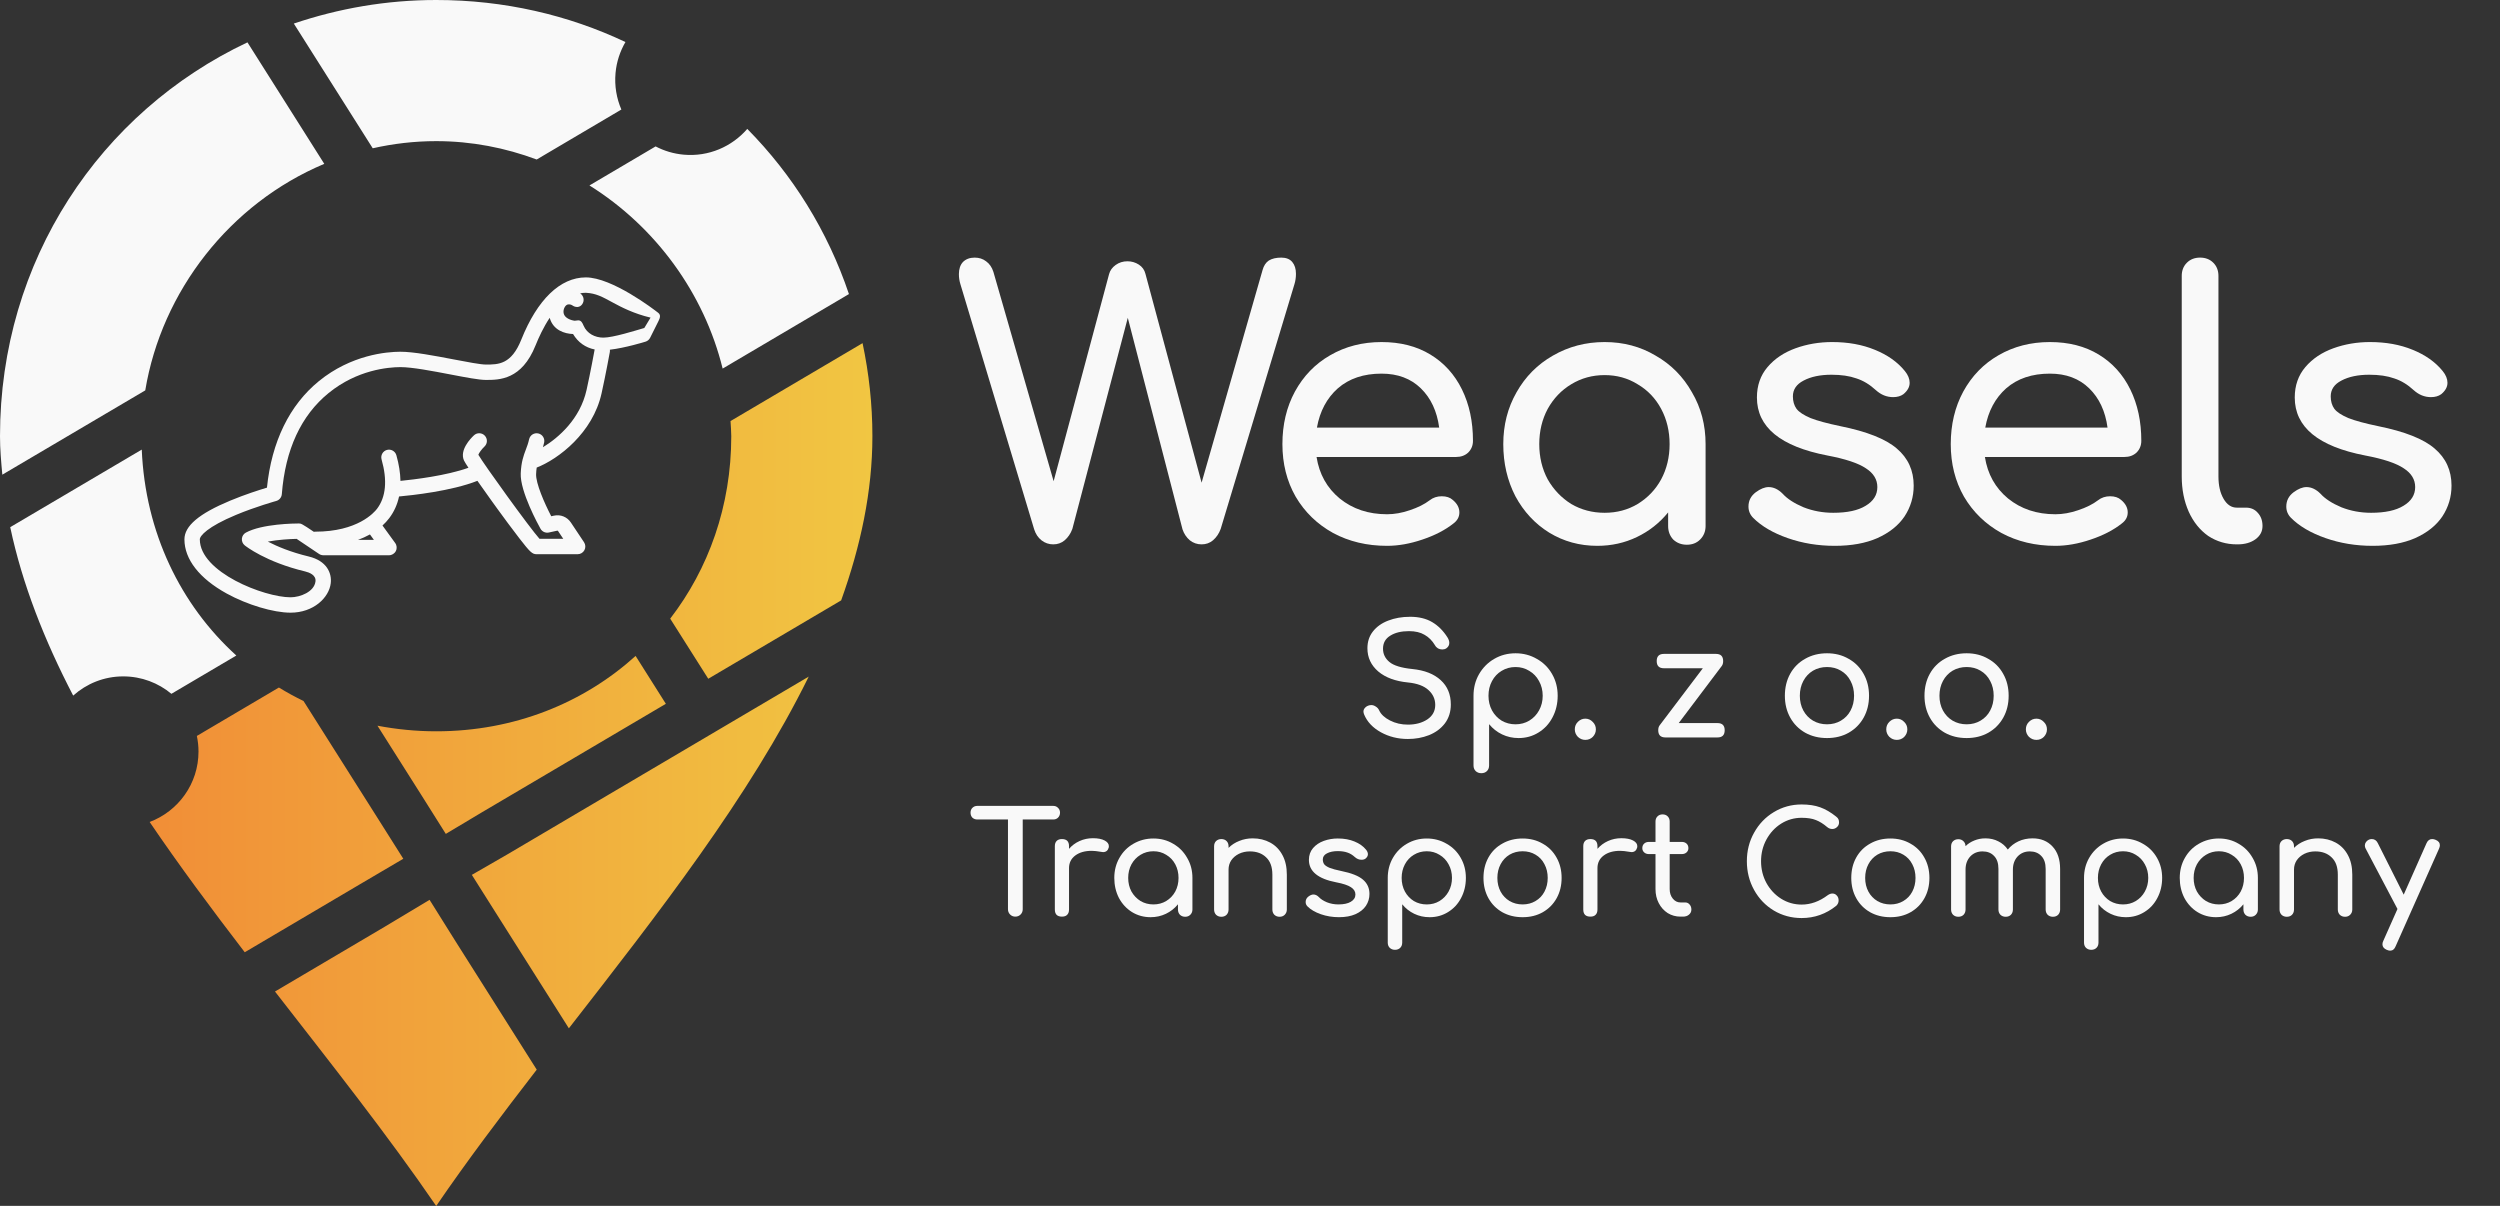 <?xml version="1.0" encoding="UTF-8" standalone="no"?>
<!-- Created with Inkscape (http://www.inkscape.org/) -->

<svg
   xmlns:osb="http://www.openswatchbook.org/uri/2009/osb"
   xmlns:dc="http://purl.org/dc/elements/1.1/"
   xmlns:cc="http://creativecommons.org/ns#"
   xmlns:rdf="http://www.w3.org/1999/02/22-rdf-syntax-ns#"
   xmlns:svg="http://www.w3.org/2000/svg"
   xmlns="http://www.w3.org/2000/svg"
   xmlns:xlink="http://www.w3.org/1999/xlink"
   xmlns:sodipodi="http://sodipodi.sourceforge.net/DTD/sodipodi-0.dtd"
   xmlns:inkscape="http://www.inkscape.org/namespaces/inkscape"
   width="1319.121"
   height="636.284"
   id="svg3137"
   version="1.1"
   inkscape:version="0.92.3 (2405546, 2018-03-11)"
   sodipodi:docname="logo-2.svg">
  <rect width="100%" height="100%" fill="#333333" stroke="none"/>
  <defs
     id="defs3139">
    <linearGradient
       id="linearGradient2627"
       osb:paint="solid">
      <stop
         style="stop-color:#3a3a3a;stop-opacity:1;"
         offset="0"
         id="stop2625" />
    </linearGradient>
    <pattern
       inkscape:stockid="Wavy white"
       id="Wavywhite"
       height="5.181"
       width="30.066"
       patternUnits="userSpaceOnUse"
       inkscape:collect="always">
      <path
         id="path2527"
         d="M 7.597,0.061 C 5.079,-0.187 2.656,0.302 -0.01,1.788 L -0.01,3.061 C 2.773,1.431 5.173,1.052 7.472,1.280 C 9.770,1.508 11.969,2.361 14.253,3.218 C 18.820,4.931 23.804,6.676 30.066,3.061 L 30.062,1.788 C 23.622,5.497 19.246,3.770 14.691,2.061 C 12.413,1.207 10.115,0.311 7.597,0.061 z "
         style="fill:white;stroke:none;" />
    </pattern>
    <linearGradient
       inkscape:collect="always"
       xlink:href="#linearGradient3025-9"
       id="linearGradient4248"
       x1="24.014"
       y1="124.299"
       x2="140"
       y2="124.299"
       gradientUnits="userSpaceOnUse" />
    <linearGradient
       id="linearGradient3025-9">
      <stop
         style="stop-color:#f18e37;stop-opacity:1;"
         offset="0"
         id="stop3027-6" />
      <stop
         style="stop-color:#f1c642;stop-opacity:1;"
         offset="1"
         id="stop3029-7" />
    </linearGradient>
    <linearGradient
       gradientTransform="rotate(-112,1257,637)"
       y2="100%"
       y1="0"
       x2="0"
       x1="0"
       gradientUnits="userSpaceOnUse"
       id="a">
      <stop
         id="stop920"
         stop-color="#ffffff"
         offset="0" />
      <stop
         id="stop922"
         stop-color="#ffdbd6"
         offset="1" />
    </linearGradient>
    <pattern
       viewBox="0 0 1080 900"
       y="0"
       x="0"
       height="450"
       width="540"
       id="b"
       patternUnits="userSpaceOnUse">
      <g
         id="g1063"
         fill-opacity="0.05">
        <polygon
           id="polygon925"
           points="90 150 0 300 180 300"
           fill="#444" />
        <polygon
           id="polygon927"
           points="90 150 180 0 0 0" />
        <polygon
           id="polygon929"
           points="270 150 360 0 180 0"
           fill="#AAA" />
        <polygon
           id="polygon931"
           points="450 150 360 300 540 300"
           fill="#DDD" />
        <polygon
           id="polygon933"
           points="450 150 540 0 360 0"
           fill="#999" />
        <polygon
           id="polygon935"
           points="630 150 540 300 720 300" />
        <polygon
           id="polygon937"
           points="630 150 720 0 540 0"
           fill="#DDD" />
        <polygon
           id="polygon939"
           points="810 150 720 300 900 300"
           fill="#444" />
        <polygon
           id="polygon941"
           points="810 150 900 0 720 0"
           fill="#FFF" />
        <polygon
           id="polygon943"
           points="990 150 900 300 1080 300"
           fill="#DDD" />
        <polygon
           id="polygon945"
           points="990 150 1080 0 900 0"
           fill="#444" />
        <polygon
           id="polygon947"
           points="90 450 0 600 180 600"
           fill="#DDD" />
        <polygon
           id="polygon949"
           points="90 450 180 300 0 300" />
        <polygon
           id="polygon951"
           points="270 450 180 600 360 600"
           fill="#666" />
        <polygon
           id="polygon953"
           points="270 450 360 300 180 300"
           fill="#AAA" />
        <polygon
           id="polygon955"
           points="450 450 360 600 540 600"
           fill="#DDD" />
        <polygon
           id="polygon957"
           points="450 450 540 300 360 300"
           fill="#999" />
        <polygon
           id="polygon959"
           points="630 450 540 600 720 600"
           fill="#999" />
        <polygon
           id="polygon961"
           points="630 450 720 300 540 300"
           fill="#FFF" />
        <polygon
           id="polygon963"
           points="810 450 720 600 900 600" />
        <polygon
           id="polygon965"
           points="810 450 900 300 720 300"
           fill="#DDD" />
        <polygon
           id="polygon967"
           points="990 450 900 600 1080 600"
           fill="#AAA" />
        <polygon
           id="polygon969"
           points="990 450 1080 300 900 300"
           fill="#444" />
        <polygon
           id="polygon971"
           points="90 750 0 900 180 900"
           fill="#222" />
        <polygon
           id="polygon973"
           points="270 750 180 900 360 900" />
        <polygon
           id="polygon975"
           points="270 750 360 600 180 600"
           fill="#DDD" />
        <polygon
           id="polygon977"
           points="450 750 540 600 360 600" />
        <polygon
           id="polygon979"
           points="630 750 540 900 720 900" />
        <polygon
           id="polygon981"
           points="630 750 720 600 540 600"
           fill="#444" />
        <polygon
           id="polygon983"
           points="810 750 720 900 900 900"
           fill="#AAA" />
        <polygon
           id="polygon985"
           points="810 750 900 600 720 600"
           fill="#666" />
        <polygon
           id="polygon987"
           points="990 750 900 900 1080 900"
           fill="#999" />
        <polygon
           id="polygon989"
           points="180 0 90 150 270 150"
           fill="#999" />
        <polygon
           id="polygon991"
           points="360 0 270 150 450 150"
           fill="#444" />
        <polygon
           id="polygon993"
           points="540 0 450 150 630 150"
           fill="#FFF" />
        <polygon
           id="polygon995"
           points="900 0 810 150 990 150" />
        <polygon
           id="polygon997"
           points="0 300 -90 450 90 450"
           fill="#222" />
        <polygon
           id="polygon999"
           points="0 300 90 150 -90 150"
           fill="#FFF" />
        <polygon
           id="polygon1001"
           points="180 300 90 450 270 450"
           fill="#FFF" />
        <polygon
           id="polygon1003"
           points="180 300 270 150 90 150"
           fill="#666" />
        <polygon
           id="polygon1005"
           points="360 300 270 450 450 450"
           fill="#222" />
        <polygon
           id="polygon1007"
           points="360 300 450 150 270 150"
           fill="#FFF" />
        <polygon
           id="polygon1009"
           points="540 300 450 450 630 450"
           fill="#444" />
        <polygon
           id="polygon1011"
           points="540 300 630 150 450 150"
           fill="#222" />
        <polygon
           id="polygon1013"
           points="720 300 630 450 810 450"
           fill="#AAA" />
        <polygon
           id="polygon1015"
           points="720 300 810 150 630 150"
           fill="#666" />
        <polygon
           id="polygon1017"
           points="900 300 810 450 990 450"
           fill="#FFF" />
        <polygon
           id="polygon1019"
           points="900 300 990 150 810 150"
           fill="#999" />
        <polygon
           id="polygon1021"
           points="0 600 -90 750 90 750" />
        <polygon
           id="polygon1023"
           points="0 600 90 450 -90 450"
           fill="#666" />
        <polygon
           id="polygon1025"
           points="180 600 90 750 270 750"
           fill="#AAA" />
        <polygon
           id="polygon1027"
           points="180 600 270 450 90 450"
           fill="#444" />
        <polygon
           id="polygon1029"
           points="360 600 270 750 450 750"
           fill="#444" />
        <polygon
           id="polygon1031"
           points="360 600 450 450 270 450"
           fill="#999" />
        <polygon
           id="polygon1033"
           points="540 600 630 450 450 450"
           fill="#666" />
        <polygon
           id="polygon1035"
           points="720 600 630 750 810 750"
           fill="#222" />
        <polygon
           id="polygon1037"
           points="900 600 810 750 990 750"
           fill="#FFF" />
        <polygon
           id="polygon1039"
           points="900 600 990 450 810 450"
           fill="#222" />
        <polygon
           id="polygon1041"
           points="0 900 90 750 -90 750"
           fill="#DDD" />
        <polygon
           id="polygon1043"
           points="180 900 270 750 90 750"
           fill="#444" />
        <polygon
           id="polygon1045"
           points="360 900 450 750 270 750"
           fill="#FFF" />
        <polygon
           id="polygon1047"
           points="540 900 630 750 450 750"
           fill="#AAA" />
        <polygon
           id="polygon1049"
           points="720 900 810 750 630 750"
           fill="#FFF" />
        <polygon
           id="polygon1051"
           points="900 900 990 750 810 750"
           fill="#222" />
        <polygon
           id="polygon1053"
           points="1080 300 990 450 1170 450"
           fill="#222" />
        <polygon
           id="polygon1055"
           points="1080 300 1170 150 990 150"
           fill="#FFF" />
        <polygon
           id="polygon1057"
           points="1080 600 990 750 1170 750" />
        <polygon
           id="polygon1059"
           points="1080 600 1170 450 990 450"
           fill="#666" />
        <polygon
           id="polygon1061"
           points="1080 900 1170 750 990 750"
           fill="#DDD" />
      </g>
    </pattern>
  </defs>
  <sodipodi:namedview
     id="base"
     pagecolor="#ffffff"
     bordercolor="#666666"
     borderopacity="1.0"
     inkscape:pageopacity="0.0"
     inkscape:pageshadow="2"
     inkscape:zoom="0.7"
     inkscape:cx="659.38855"
     inkscape:cy="269.03276"
     inkscape:document-units="px"
     inkscape:current-layer="g3794"
     showgrid="false"
     fit-margin-top="0"
     fit-margin-left="0"
     fit-margin-right="0"
     fit-margin-bottom="0"
     inkscape:window-width="2515"
     inkscape:window-height="1379"
     inkscape:window-x="1411"
     inkscape:window-y="27"
     inkscape:window-maximized="1" />
  <g
     inkscape:label="Layer 1"
     inkscape:groupmode="layer"
     id="layer1"
     transform="translate(-5.296,-734.22)">
    <g
       transform="translate(-70.654,2578.382)"
       id="g3086">
      <g
         id="g854">
        <g
           id="g918">
          <g
             id="g1154"
             transform="matrix(1.058,0,0,1.058,42.754,-1867.717)">
            <rect
               id="rect1070"
               height="100%"
               width="100%"
               y="0"
               x="0"
               style="fill:url(#Wavywhite);fill-opacity:1;opacity:0" />
          </g>
          <g
             transform="matrix(3.288,0,0,3.288,75.951,-1844.162)"
             id="g3794"
             style="overflow:visible;fill:#333333;fill-opacity:1">
            <path
               sodipodi:nodetypes="scccsccscccsccccccccscccccccccccccccccc"
               style="fill:url(#linearGradient4248);fill-opacity:1"
               inkscape:connector-curvature="0"
               d="m 117.352,70 c 0,11.201 -3.647,21.297 -9.801,29.279 l 6.109,9.646 21.328,-12.578 C 138.107,87.652 140,78.871 140,70 c 0,-5.143 -0.563,-10.127 -1.579,-14.934 l -21.19,12.503 c 0.042,0.812 0.121,1.611 0.121,2.431 z m -40.013,60.355 29.515,-17.41 -4.854,-7.682 c -8.347,7.545 -19.474,12.094 -31.999,12.094 -3.244,0 -6.389,-0.32 -9.427,-0.897 l 7.084,11.192 3.882,6.168 z m -16.668,1.041 -11.962,-18.901 c -1.357,-0.659 -2.682,-1.381 -3.949,-2.163 l -13.169,7.77 c 0.171,0.81 0.265,1.646 0.265,2.506 0,5.177 -3.264,9.582 -7.842,11.3 4.775,7.028 9.96,13.999 15.262,20.907 l 18.436,-10.881 7.009,-4.122 z m 69.112,-22.82 -48.413,28.563 -5.65,3.256 3.777,5.983 11.794,18.642 c 14.309,-18.383 29.027,-37.198 38.492,-56.444 z M 73.121,151.087 68.935,144.403 61.717,148.734 44.129,159.116 c 9.039,11.636 18.14,23.114 25.871,34.415 4.938,-7.223 10.443,-14.514 16.133,-21.875 z"
               class="color c1"
               id="path4276" />
            <path
               style="fill:#f9f9f9;fill-opacity:1"
               inkscape:connector-curvature="0"
               d="m 119.921,20.685 c -2.456,2.835 -6.187,4.499 -10.204,4.136 -1.625,-0.146 -3.144,-0.613 -4.505,-1.325 l -10.618,6.263 c 10.648,6.653 18.404,17.332 21.375,29.389 L 136.235,47.191 C 132.829,37.074 127.207,28.06 119.921,20.685 Z m -92.414,90.657 10.417,-6.146 C 28.963,97.061 23.311,85.45 22.748,72.15 L 1.641,84.598 c 1.924,9.103 5.464,18.114 10.104,27.03 2.134,-1.911 4.943,-3.083 8.032,-3.083 2.942,0 5.635,1.053 7.73,2.797 z M 23.311,62.647 C 25.946,46.748 36.868,32.675 52.038,26.293 L 39.71,6.798 C 16.096,17.947 0,41.798 0,70 c 0,2.066 0.184,4.123 0.373,6.174 z M 98.779,11.72 C 98.941,9.904 99.508,8.224 100.369,6.745 91.217,2.417 80.932,0 70,0 61.965,0 54.299,1.367 47.152,3.781 L 59.814,23.795 C 63.08,23.059 66.482,22.649 70,22.649 c 5.711,0 11.111,1.078 16.126,2.948 L 99.715,17.576 C 98.943,15.79 98.594,13.793 98.779,11.72 Z"
               class="color c2"
               id="path4278" />
          </g>
          <g
             transform="matrix(0.541,0,0,0.541,-562.687,-2355.061)"
             id="g3931-9"
             style="fill:#f9f9f9">
            <path
               sodipodi:nodetypes="ccccccccccccccssccccccccsscccccscscccccscsccccscccsccccscscccccccscscccccsscccscscsccccccccsccccccccccccccccccc"
               style="fill:#f9f9f9;fill-opacity:1;stroke:none"
               d="m 1822.463,1249.471 c 2.78,2.21 1.692,5.13 0.113,8.3 l -8,16 c -0.91,1.83 -2.53,3.2 -4.48,3.81 -0.93,0.29 -19.77,6.12 -34.8,7.86 0.1,0.75 0.09,1.53 -0.05,2.32 -0.04,0.22 -4.07,22.35 -8.06,40.29 -8.55,38.49 -41.92,63.98 -63.25,72.34 -0.28,1.87 -0.48,3.94 -0.58,6.34 -0.37,8.91 8.01,28.18 14.76,41.14 l 2.64,-0.58 c 6.38,-1.4 12.85,1.2 16.48,6.64 l 12.87,19.31 c 1.53,2.3 1.68,5.26 0.37,7.7 -1.3,2.44 -3.84,3.96 -6.61,3.96 h -40 c -4.26,0 -6.32,-1.9 -16.96,-15.65 -7.09,-9.16 -15.53,-20.65 -21.36,-28.68 -0.17,-0.24 -10.45,-14.4 -19.44,-27.25 -25.31,10.02 -64.16,14.16 -76.42,15.27 -1.67,7.82 -4.84,14.87 -9.53,21.08 -2.02,2.66 -4.25,5.06 -6.63,7.24 l 12.41,17.1 c 1.66,2.29 1.89,5.3 0.61,7.82 -1.28,2.51 -3.86,4.09 -6.68,4.09 h -64 c -1.51,0 -2.98,-0.45 -4.22,-1.3 -8.63,-5.87 -18.16,-12.29 -21.84,-14.68 -6.5,0.12 -18.05,0.78 -28.1,2.66 8.85,4.59 22.16,10.27 39.91,14.53 17.6,4.22 22.63,16.23 21.46,26.06 -1.67,14.12 -16.79,28.73 -39.21,28.73 -16.7,0 -42.32,-7.68 -62.3,-18.68 -26.57,-14.619 -41.2,-33.38 -41.2,-52.82 0,-13.08 14.18,-25.07 44.62,-37.76 14.37,-5.99 28.57,-10.5 35.87,-12.68 4.53,-44.7 21.98,-80.55 50.65,-103.9 31.57,-25.71 66,-28.61 79.33,-28.66 12.78,-0.05 33.67,3.95 52.11,7.48 12.88,2.47 26.2,5.02 31.42,5.02 12.2,0 24.82,0 34.54,-24.29 15.66,-39.15 38.02,-60.71 62.96,-60.71 25.54,0 66.257,31.11 70.597,34.55 z m -13.59,14.789 6.105,-10.118 c -16.291,-3.831 -28.846,-10.377 -36.098,-14.324 -11.1,-6.041 -16.981,-9.37 -27.015,-9.896 -1.9,0 -3.76,0.19 -5.57,0.55 0.1,0.06 0.19,0.13 0.29,0.2 3.36,2.42 4.12,7.11 1.7,10.47 -2.42,3.36 -6.452,3.353 -9.812,0.933 -0.97,-0.7 -3.635,-1.45 -5.475,-0.16 -1.96,1.37 -3.58,5.187 -2.68,8.357 1.68,5.95 10.604,6.932 10.704,6.922 0.35,-0.05 3.002,-0.399 3.352,-0.399 2.97,0 4.096,2.408 5.286,5.198 3.31,7.7 11.092,11.669 19.302,11.669 9.51,0 31.371,-6.921 39.911,-9.402 z m -56.327,60.532 c 3.78,-17 7.61,-37.89 7.92,-39.59 -8.99,-1.8 -16.24,-6.96 -21.08,-15.06 -8.34,-0.28 -19.36,-3.73 -22.74,-15.68 -0.011,-0.04 -0.02,-0.08 -0.03,-0.13 -6.05,9.08 -10.66,19.06 -13.79,26.88 -13.48,33.71 -35.38,33.71 -48.46,33.71 -6.65,0 -19.43,-2.45 -34.24,-5.28 -17.67,-3.39 -37.68,-7.22 -49.04,-7.22 -0.06,0 -0.13,0 -0.19,0 -11.74,0.05 -42.06,2.6 -69.92,25.29 -26.89,21.91 -42.24,55.09 -45.63,98.63 -0.25,3.15 -2.44,5.81 -5.49,6.64 -0.2,0.06 -19.88,5.51 -39.22,13.58 -27.84,11.61 -35.27,20.46 -35.27,23.86 0,32.05 62.84,56.5 88.5,56.5 9.43,0 23.12,-5.38 24.32,-15.49 0.73,-6.18 -6,-8.74 -10.07,-9.72 -38.71,-9.29 -58.16,-24.81 -58.97,-25.46 -1.95,-1.58 -2.98,-4.02 -2.75,-6.51 0.23,-2.49 1.68,-4.71 3.88,-5.9 15.89,-8.67 47.98,-8.92 51.59,-8.92 2.18,0 2.68,0.011 14.7,8.12 0.43,-0.07 0.86,-0.12 1.3,-0.12 41.35,0 57.51,-18.58 60.33,-22.3 8.72,-11.52 10.22,-27.73 4.45,-48.16 -1.12,-3.99 1.2,-8.13 5.18,-9.26 3.99,-1.12 8.13,1.2 9.26,5.18 2.51,8.92 3.82,17.25 3.98,25 13.25,-1.31 44.75,-5.07 66.31,-12.79 -2.23,-3.37 -3.84,-5.95 -4.36,-7.12 -4.49,-10.09 6.31,-21.32 9.72,-24.52 3.02,-2.84 7.77,-2.68 10.6,0.34 2.83,3.02 2.68,7.76 -0.33,10.59 -2.66,2.52 -5.41,6.26 -5.97,8.04 5.57,9.58 49.85,71.01 59.66,81.98 h 23.16 l -5.1,-7.65 c -0.18,-0.25 -0.48,-0.38 -0.79,-0.31 l -8.16,1.79 c -3.23,0.71 -6.54,-0.78 -8.15,-3.67 -2.05,-3.66 -20.02,-36.34 -19.28,-53.95 0.47,-11.28 2.77,-17.38 4.99,-23.28 1.19,-3.14 2.31,-6.11 3.18,-10.04 0.9,-4.04 4.9,-6.59 8.95,-5.69 4.04,0.9 6.59,4.9 5.69,8.95 -0.36,1.61 -0.75,3.1 -1.16,4.49 15.35,-9.31 36.27,-27.62 42.52,-55.75 z m -207.39,146.13 -3.85,-5.31 c -3.8,2.11 -7.74,3.86 -11.7,5.31 z"
               id="path12-5-5"
               inkscape:connector-curvature="0" />
          </g>
        </g>
      </g>
      <g
         transform="matrix(0.74,0,0,0.74,164.594,-340.849)"
         id="g3082"
         style="fill:#f9f9f9">
        <g
           id="g3095"
           style="fill:#f9f9f9">
          <path
             id="path4251"
             style="font-style:normal;font-variant:normal;font-weight:bold;font-stretch:normal;font-size:193.621px;line-height:125%;font-family:Comfortaa;-inkscape-font-specification:'Comfortaa Bold';letter-spacing:0px;word-spacing:0px;writing-mode:lr-tb;fill:#f9f9f9;fill-opacity:1;stroke:none"
             d="m 793.8,-1847.82 c 3.49,2e-4 6.108,1.047 7.854,3.142 1.745,2.095 2.618,4.887 2.618,8.377 -2.5e-4,2.618 -0.349,5.062 -1.047,7.33 l -52.621,174.619 c -1.222,3.316 -3.054,6.021 -5.498,8.116 -2.269,1.92 -4.974,2.88 -8.116,2.88 -3.142,0 -5.934,-0.96 -8.378,-2.88 -2.444,-2.094 -4.189,-4.712 -5.236,-7.854 l -39.008,-150.796 -39.532,150.534 c -1.222,3.316 -3.054,6.021 -5.498,8.116 -2.269,1.92 -4.974,2.88 -8.116,2.88 -3.142,0 -5.934,-0.96 -8.378,-2.88 -2.443,-1.92 -4.189,-4.538 -5.236,-7.854 l -52.621,-174.881 c -0.698,-2.269 -1.047,-4.625 -1.047,-7.069 0,-3.665 0.96,-6.545 2.88,-8.639 2.094,-2.094 4.887,-3.141 8.378,-3.142 3.142,2e-4 5.847,0.873 8.116,2.618 2.443,1.746 4.189,4.276 5.236,7.592 l 42.935,149.225 39.532,-147.654 c 0.698,-2.618 2.269,-4.799 4.712,-6.545 2.443,-1.745 5.236,-2.618 8.378,-2.618 2.967,3e-4 5.672,0.786 8.116,2.356 2.443,1.571 4.014,3.753 4.712,6.545 l 40.055,148.963 43.459,-151.581 c 0.872,-3.141 2.356,-5.41 4.451,-6.807 2.269,-1.396 5.236,-2.094 8.901,-2.094"
             inkscape:connector-curvature="0" />
          <path
             id="path4253"
             style="font-style:normal;font-variant:normal;font-weight:bold;font-stretch:normal;font-size:193.621px;line-height:125%;font-family:Comfortaa;-inkscape-font-specification:'Comfortaa Bold';letter-spacing:0px;word-spacing:0px;writing-mode:lr-tb;fill:#f9f9f9;fill-opacity:1;stroke:none"
             d="m 930.491,-1717.183 c -1.5e-4,3.316 -1.135,6.109 -3.403,8.378 -2.269,2.094 -5.149,3.142 -8.639,3.142 h -99.483 c 1.92,12.217 7.418,22.078 16.493,29.583 9.25,7.505 20.507,11.257 33.772,11.257 5.236,0 10.646,-0.96 16.231,-2.88 5.759,-1.92 10.472,-4.276 14.137,-7.069 2.443,-1.92 5.323,-2.88 8.639,-2.88 3.316,0 5.934,0.873 7.854,2.618 3.141,2.618 4.712,5.585 4.712,8.901 -1.5e-4,3.142 -1.396,5.76 -4.189,7.854 -5.934,4.712 -13.352,8.552 -22.253,11.519 -8.727,2.967 -17.104,4.45 -25.133,4.45 -14.312,0 -27.14,-3.054 -38.484,-9.163 -11.345,-6.283 -20.246,-14.922 -26.703,-25.918 -6.283,-10.995 -9.425,-23.475 -9.425,-37.437 -2e-5,-13.963 2.967,-26.442 8.901,-37.437 6.109,-11.17 14.486,-19.809 25.133,-25.918 10.821,-6.283 23.038,-9.425 36.652,-9.425 13.439,2e-4 25.045,2.967 34.819,8.901 9.774,5.934 17.279,14.225 22.515,24.871 5.236,10.646 7.854,22.864 7.854,36.652 m -65.188,-47.909 c -12.741,2e-4 -23.126,3.491 -31.154,10.472 -7.854,6.981 -12.828,16.319 -14.922,28.012 h 87.179 c -1.571,-11.694 -5.934,-21.031 -13.09,-28.012 -7.156,-6.981 -16.493,-10.472 -28.012,-10.472"
             inkscape:connector-curvature="0" />
          <path
             id="path4255"
             style="font-style:normal;font-variant:normal;font-weight:bold;font-stretch:normal;font-size:193.621px;line-height:125%;font-family:Comfortaa;-inkscape-font-specification:'Comfortaa Bold';letter-spacing:0px;word-spacing:0px;writing-mode:lr-tb;fill:#f9f9f9;fill-opacity:1;stroke:none"
             d="m 1024.362,-1787.606 c 13.439,2e-4 25.569,3.229 36.39,9.687 10.995,6.283 19.635,15.01 25.918,26.18 6.458,10.996 9.686,23.3 9.687,36.913 v 58.381 c -2e-4,3.84 -1.309,7.069 -3.927,9.687 -2.444,2.443 -5.585,3.665 -9.425,3.665 -3.84,0 -7.069,-1.222 -9.687,-3.665 -2.444,-2.618 -3.665,-5.847 -3.665,-9.687 v -9.687 c -6.109,7.505 -13.526,13.352 -22.253,17.541 -8.727,4.189 -18.151,6.283 -28.274,6.283 -12.566,0 -23.998,-3.142 -34.296,-9.425 -10.123,-6.283 -18.151,-14.922 -24.085,-25.918 -5.76,-11.17 -8.639,-23.562 -8.639,-37.175 -10e-6,-13.613 3.142,-25.918 9.425,-36.913 6.283,-11.17 14.922,-19.896 25.918,-26.18 11.17,-6.458 23.474,-9.686 36.913,-9.687 m 0,121.736 c 8.726,0 16.581,-2.094 23.562,-6.283 7.156,-4.363 12.741,-10.21 16.755,-17.541 4.014,-7.505 6.021,-15.882 6.021,-25.133 -10e-5,-9.25 -2.007,-17.628 -6.021,-25.133 -4.014,-7.505 -9.599,-13.352 -16.755,-17.541 -6.981,-4.363 -14.835,-6.545 -23.562,-6.545 -8.727,10e-5 -16.668,2.182 -23.824,6.545 -6.981,4.189 -12.566,10.036 -16.755,17.541 -4.014,7.505 -6.021,15.882 -6.021,25.133 -4e-5,9.25 2.007,17.628 6.021,25.133 4.189,7.33 9.774,13.177 16.755,17.541 7.156,4.189 15.097,6.283 23.824,6.283"
             inkscape:connector-curvature="0" />
          <path
             id="path4257"
             style="font-style:normal;font-variant:normal;font-weight:bold;font-stretch:normal;font-size:193.621px;line-height:125%;font-family:Comfortaa;-inkscape-font-specification:'Comfortaa Bold';letter-spacing:0px;word-spacing:0px;writing-mode:lr-tb;fill:#f9f9f9;fill-opacity:1;stroke:none"
             d="m 1186.62,-1787.606 c 11.344,2e-4 21.467,1.833 30.369,5.498 9.076,3.665 16.232,8.727 21.468,15.184 2.269,2.793 3.403,5.585 3.403,8.378 0,2.967 -1.484,5.672 -4.45,8.116 -1.92,1.396 -4.363,2.095 -7.33,2.094 -4.538,10e-5 -8.639,-1.658 -12.305,-4.974 -4.363,-4.014 -8.989,-6.807 -13.875,-8.377 -4.887,-1.745 -10.821,-2.618 -17.802,-2.618 -8.029,10e-5 -14.661,1.396 -19.897,4.189 -5.061,2.618 -7.592,6.371 -7.592,11.257 -10e-5,3.491 0.873,6.458 2.618,8.901 1.745,2.269 5.061,4.451 9.948,6.545 4.887,1.92 11.955,3.84 21.206,5.76 19.024,3.84 32.463,9.163 40.317,15.97 8.028,6.807 12.043,15.621 12.043,26.442 -10e-5,8.029 -2.182,15.359 -6.545,21.991 -4.364,6.458 -10.821,11.606 -19.373,15.446 -8.378,3.665 -18.501,5.498 -30.369,5.498 -11.868,0 -23.038,-1.833 -33.51,-5.498 -10.472,-3.665 -18.675,-8.465 -24.609,-14.399 -2.269,-2.269 -3.403,-4.974 -3.403,-8.116 0,-4.189 1.745,-7.592 5.236,-10.21 3.316,-2.443 6.37,-3.665 9.163,-3.665 3.491,2e-4 6.807,1.571 9.948,4.712 3.316,3.665 8.29,6.894 14.922,9.687 6.632,2.618 13.701,3.927 21.206,3.927 9.948,0 17.628,-1.658 23.038,-4.974 5.585,-3.316 8.377,-7.767 8.378,-13.352 -10e-5,-5.41 -2.705,-9.861 -8.116,-13.352 -5.411,-3.665 -14.573,-6.719 -27.489,-9.163 -33.51,-6.458 -50.265,-20.246 -50.265,-41.364 0,-8.552 2.531,-15.795 7.592,-21.729 5.061,-5.934 11.694,-10.385 19.897,-13.352 8.203,-2.967 16.93,-4.45 26.18,-4.451"
             inkscape:connector-curvature="0" />
          <path
             id="path4259"
             style="font-style:normal;font-variant:normal;font-weight:bold;font-stretch:normal;font-size:193.621px;line-height:125%;font-family:Comfortaa;-inkscape-font-specification:'Comfortaa Bold';letter-spacing:0px;word-spacing:0px;writing-mode:lr-tb;fill:#f9f9f9;fill-opacity:1;stroke:none"
             d="m 1407.046,-1717.183 c -3e-4,3.316 -1.135,6.109 -3.403,8.378 -2.269,2.094 -5.149,3.142 -8.639,3.142 h -99.483 c 1.92,12.217 7.418,22.078 16.493,29.583 9.25,7.505 20.508,11.257 33.772,11.257 5.236,0 10.646,-0.96 16.231,-2.88 5.76,-1.92 10.472,-4.276 14.137,-7.069 2.443,-1.92 5.323,-2.88 8.639,-2.88 3.316,0 5.934,0.873 7.854,2.618 3.141,2.618 4.712,5.585 4.712,8.901 -10e-5,3.142 -1.396,5.76 -4.189,7.854 -5.934,4.712 -13.352,8.552 -22.253,11.519 -8.727,2.967 -17.104,4.45 -25.133,4.45 -14.312,0 -27.14,-3.054 -38.484,-9.163 -11.345,-6.283 -20.246,-14.922 -26.703,-25.918 -6.283,-10.995 -9.425,-23.475 -9.425,-37.437 0,-13.963 2.967,-26.442 8.901,-37.437 6.109,-11.17 14.486,-19.809 25.133,-25.918 10.821,-6.283 23.038,-9.425 36.652,-9.425 13.439,2e-4 25.045,2.967 34.819,8.901 9.774,5.934 17.279,14.225 22.515,24.871 5.236,10.646 7.854,22.864 7.854,36.652 m -65.188,-47.909 c -12.741,2e-4 -23.126,3.491 -31.154,10.472 -7.854,6.981 -12.828,16.319 -14.922,28.012 h 87.179 c -1.571,-11.694 -5.934,-21.031 -13.09,-28.012 -7.156,-6.981 -16.493,-10.472 -28.012,-10.472"
             inkscape:connector-curvature="0" />
          <path
             id="path4261"
             style="font-style:normal;font-variant:normal;font-weight:bold;font-stretch:normal;font-size:193.621px;line-height:125%;font-family:Comfortaa;-inkscape-font-specification:'Comfortaa Bold';letter-spacing:0px;word-spacing:0px;writing-mode:lr-tb;fill:#f9f9f9;fill-opacity:1;stroke:none"
             d="m 1435.868,-1834.73 c 0,-3.84 1.222,-6.981 3.665,-9.425 2.443,-2.443 5.585,-3.665 9.425,-3.665 3.84,2e-4 6.981,1.222 9.425,3.665 2.443,2.444 3.665,5.585 3.665,9.425 v 142.942 c -10e-5,6.458 1.222,11.781 3.665,15.97 2.443,4.189 5.585,6.283 9.425,6.283 h 6.545 c 3.49,0 6.283,1.222 8.377,3.665 2.269,2.444 3.403,5.585 3.403,9.425 0,3.84 -1.658,6.981 -4.974,9.425 -3.316,2.444 -7.592,3.665 -12.828,3.665 h -0.524 c -7.505,0 -14.312,-2.007 -20.42,-6.021 -5.934,-4.189 -10.559,-9.948 -13.875,-17.279 -3.316,-7.505 -4.974,-15.882 -4.974,-25.133 v -142.942"
             inkscape:connector-curvature="0" />
          <path
             id="path4263"
             style="font-style:normal;font-variant:normal;font-weight:bold;font-stretch:normal;font-size:193.621px;line-height:125%;font-family:Comfortaa;-inkscape-font-specification:'Comfortaa Bold';letter-spacing:0px;word-spacing:0px;writing-mode:lr-tb;fill:#f9f9f9;fill-opacity:1;stroke:none"
             d="m 1570.113,-1787.606 c 11.345,2e-4 21.467,1.833 30.369,5.498 9.075,3.665 16.231,8.727 21.467,15.184 2.269,2.793 3.403,5.585 3.403,8.378 -2e-4,2.967 -1.484,5.672 -4.45,8.116 -1.92,1.396 -4.364,2.095 -7.33,2.094 -4.538,10e-5 -8.639,-1.658 -12.305,-4.974 -4.363,-4.014 -8.989,-6.807 -13.875,-8.377 -4.887,-1.745 -10.821,-2.618 -17.802,-2.618 -8.029,10e-5 -14.661,1.396 -19.897,4.189 -5.061,2.618 -7.592,6.371 -7.592,11.257 0,3.491 0.873,6.458 2.618,8.901 1.745,2.269 5.061,4.451 9.948,6.545 4.887,1.92 11.955,3.84 21.206,5.76 19.024,3.84 32.463,9.163 40.317,15.97 8.028,6.807 12.043,15.621 12.043,26.442 -10e-5,8.029 -2.182,15.359 -6.545,21.991 -4.363,6.458 -10.821,11.606 -19.373,15.446 -8.378,3.665 -18.5,5.498 -30.369,5.498 -11.868,0 -23.038,-1.833 -33.51,-5.498 -10.472,-3.665 -18.675,-8.465 -24.609,-14.399 -2.269,-2.269 -3.403,-4.974 -3.403,-8.116 0,-4.189 1.745,-7.592 5.236,-10.21 3.316,-2.443 6.37,-3.665 9.163,-3.665 3.491,2e-4 6.807,1.571 9.948,4.712 3.316,3.665 8.29,6.894 14.923,9.687 6.632,2.618 13.701,3.927 21.206,3.927 9.948,0 17.628,-1.658 23.038,-4.974 5.585,-3.316 8.377,-7.767 8.377,-13.352 0,-5.41 -2.705,-9.861 -8.116,-13.352 -5.411,-3.665 -14.573,-6.719 -27.489,-9.163 -33.51,-6.458 -50.265,-20.246 -50.265,-41.364 -10e-5,-8.552 2.531,-15.795 7.592,-21.729 5.061,-5.934 11.694,-10.385 19.897,-13.352 8.203,-2.967 16.93,-4.45 26.18,-4.451"
             inkscape:connector-curvature="0" />
          <g
             id="text3820"
             style="font-style:normal;font-variant:normal;font-weight:bold;font-stretch:normal;font-size:108.913px;line-height:125%;font-family:Comfortaa;-inkscape-font-specification:'Comfortaa Bold';letter-spacing:0px;word-spacing:0px;writing-mode:lr-tb;fill:#f9f9f9;fill-opacity:1;stroke:none">
            <path
               inkscape:connector-curvature="0"
               id="path3148"
               d="m 885.628,-1591.719 c 6.244,10e-5 11.508,1.271 15.792,3.812 4.284,2.541 7.914,6.172 10.891,10.891 0.871,1.38 1.307,2.687 1.307,3.921 -6e-5,1.597 -0.726,2.904 -2.178,3.921 -0.799,0.508 -1.743,0.762 -2.832,0.762 -1.089,0 -2.106,-0.254 -3.05,-0.762 -0.944,-0.581 -1.67,-1.343 -2.178,-2.287 -1.96,-3.267 -4.429,-5.736 -7.406,-7.406 -2.904,-1.742 -6.607,-2.614 -11.109,-2.614 -5.518,10e-5 -9.984,1.089 -13.396,3.267 -3.413,2.106 -5.119,5.191 -5.119,9.258 -3e-5,3.776 1.525,6.934 4.574,9.475 3.05,2.541 8.495,4.211 16.337,5.01 8.713,0.871 15.466,3.522 20.258,7.951 4.792,4.356 7.188,10.129 7.188,17.317 -7e-5,5.228 -1.416,9.729 -4.248,13.505 -2.832,3.703 -6.607,6.498 -11.327,8.386 -4.647,1.815 -9.657,2.723 -15.03,2.723 -7.043,0 -13.469,-1.597 -19.278,-4.792 -5.736,-3.195 -9.693,-7.37 -11.871,-12.525 -0.363,-0.871 -0.545,-1.597 -0.545,-2.178 -1e-5,-1.089 0.399,-2.033 1.198,-2.832 0.799,-0.871 1.888,-1.452 3.267,-1.743 0.218,-0.073 0.581,-0.109 1.089,-0.109 1.162,0 2.251,0.363 3.267,1.089 1.089,0.653 1.888,1.561 2.396,2.723 1.307,2.832 3.885,5.228 7.733,7.188 3.848,1.96 8.096,2.941 12.743,2.941 5.446,0 10.056,-1.234 13.832,-3.703 3.776,-2.541 5.663,-5.99 5.663,-10.347 -6e-5,-4.139 -1.597,-7.66 -4.792,-10.565 -3.195,-2.977 -8.06,-4.792 -14.594,-5.446 -9.003,-0.871 -16.083,-3.485 -21.238,-7.842 -5.155,-4.429 -7.733,-9.947 -7.733,-16.555 0,-4.647 1.307,-8.64 3.921,-11.98 2.686,-3.413 6.317,-5.99 10.891,-7.733 4.647,-1.815 9.838,-2.723 15.575,-2.723"
               style="fill:#f9f9f9" />
            <path
               inkscape:connector-curvature="0"
               id="path3150"
               d="m 960.832,-1565.689 c 5.591,10e-5 10.673,1.343 15.248,4.03 4.647,2.614 8.277,6.244 10.891,10.891 2.614,4.574 3.921,9.693 3.921,15.357 -7e-5,5.663 -1.234,10.819 -3.703,15.466 -2.396,4.574 -5.736,8.168 -10.02,10.782 -4.211,2.614 -8.931,3.921 -14.159,3.921 -4.211,0 -8.132,-0.871 -11.763,-2.614 -3.63,-1.743 -6.716,-4.175 -9.258,-7.297 v 29.406 c -2e-5,1.67 -0.508,3.013 -1.525,4.03 -1.017,1.016 -2.36,1.525 -4.03,1.525 -1.597,0 -2.941,-0.508 -4.03,-1.525 -1.017,-1.017 -1.525,-2.36 -1.525,-4.03 v -49.664 c -10e-6,-5.663 1.307,-10.782 3.921,-15.357 2.687,-4.647 6.281,-8.277 10.782,-10.891 4.574,-2.687 9.657,-4.03 15.248,-4.03 m 0,50.644 c 3.63,0 6.898,-0.871 9.802,-2.614 2.977,-1.815 5.3,-4.247 6.97,-7.297 1.743,-3.122 2.614,-6.607 2.614,-10.456 -6e-5,-3.848 -0.871,-7.333 -2.614,-10.456 -1.67,-3.122 -3.994,-5.554 -6.97,-7.297 -2.904,-1.815 -6.172,-2.723 -9.802,-2.723 -3.63,1e-4 -6.934,0.908 -9.911,2.723 -2.904,1.743 -5.192,4.175 -6.861,7.297 -1.67,3.122 -2.505,6.607 -2.505,10.456 -2e-5,3.848 0.835,7.333 2.505,10.456 1.67,3.05 3.957,5.482 6.861,7.297 2.977,1.743 6.281,2.614 9.911,2.614"
               style="fill:#f9f9f9" />
            <path
               inkscape:connector-curvature="0"
               id="path3152"
               d="m 1010.618,-1519.075 c 2.033,0 3.776,0.762 5.228,2.287 1.525,1.452 2.287,3.231 2.287,5.337 0,2.033 -0.726,3.812 -2.178,5.337 -1.452,1.452 -3.231,2.178 -5.337,2.178 -2.033,0 -3.812,-0.726 -5.337,-2.178 -1.452,-1.525 -2.178,-3.304 -2.178,-5.337 0,-2.106 0.726,-3.885 2.178,-5.337 1.525,-1.525 3.304,-2.287 5.337,-2.287"
               style="fill:#f9f9f9" />
            <path
               inkscape:connector-curvature="0"
               id="path3154"
               d="m 1104.855,-1515.916 c 3.413,0 5.119,1.706 5.119,5.119 0,3.413 -1.706,5.119 -5.119,5.119 h -37.139 c -3.413,0 -5.119,-1.706 -5.119,-5.119 0,-1.452 0.327,-2.614 0.98,-3.485 l 30.822,-40.733 h -27.773 c -3.413,10e-5 -5.119,-1.706 -5.119,-5.119 0,-3.413 1.706,-5.119 5.119,-5.119 h 37.139 c 3.413,10e-5 5.119,1.706 5.119,5.119 -10e-5,1.452 -0.327,2.614 -0.98,3.485 l -30.713,40.733 h 27.664"
               style="fill:#f9f9f9" />
            <path
               inkscape:connector-curvature="0"
               id="path3156"
               d="m 1182.949,-1565.689 c 5.736,10e-5 10.855,1.307 15.357,3.921 4.574,2.541 8.132,6.099 10.673,10.674 2.614,4.574 3.921,9.802 3.921,15.683 -10e-5,5.809 -1.271,11 -3.812,15.575 -2.541,4.574 -6.099,8.168 -10.674,10.782 -4.502,2.541 -9.657,3.812 -15.466,3.812 -5.809,0 -11,-1.271 -15.575,-3.812 -4.574,-2.614 -8.132,-6.208 -10.673,-10.782 -2.541,-4.574 -3.812,-9.766 -3.812,-15.575 0,-5.881 1.271,-11.109 3.812,-15.683 2.541,-4.574 6.099,-8.132 10.673,-10.674 4.574,-2.614 9.766,-3.921 15.575,-3.921 m 0,9.802 c -3.703,1e-4 -7.043,0.871 -10.02,2.614 -2.904,1.743 -5.191,4.175 -6.862,7.297 -1.67,3.122 -2.505,6.644 -2.505,10.565 0,3.921 0.835,7.442 2.505,10.565 1.67,3.05 3.957,5.446 6.862,7.188 2.977,1.743 6.317,2.614 10.02,2.614 3.703,0 7.007,-0.871 9.911,-2.614 2.977,-1.743 5.264,-4.139 6.862,-7.188 1.67,-3.122 2.505,-6.644 2.505,-10.565 -10e-5,-3.921 -0.835,-7.442 -2.505,-10.565 -1.597,-3.122 -3.885,-5.554 -6.862,-7.297 -2.904,-1.742 -6.208,-2.614 -9.911,-2.614"
               style="fill:#f9f9f9" />
            <path
               inkscape:connector-curvature="0"
               id="path3158"
               d="m 1232.698,-1519.075 c 2.033,0 3.776,0.762 5.228,2.287 1.525,1.452 2.287,3.231 2.287,5.337 0,2.033 -0.726,3.812 -2.178,5.337 -1.452,1.452 -3.231,2.178 -5.337,2.178 -2.033,0 -3.812,-0.726 -5.337,-2.178 -1.452,-1.525 -2.178,-3.304 -2.178,-5.337 0,-2.106 0.726,-3.885 2.178,-5.337 1.525,-1.525 3.304,-2.287 5.337,-2.287"
               style="fill:#f9f9f9" />
            <path
               inkscape:connector-curvature="0"
               id="path3160"
               d="m 1282.502,-1565.689 c 5.736,10e-5 10.855,1.307 15.357,3.921 4.574,2.541 8.132,6.099 10.673,10.674 2.614,4.574 3.921,9.802 3.921,15.683 -1e-4,5.809 -1.271,11 -3.812,15.575 -2.541,4.574 -6.099,8.168 -10.673,10.782 -4.502,2.541 -9.657,3.812 -15.466,3.812 -5.809,0 -11,-1.271 -15.575,-3.812 -4.574,-2.614 -8.132,-6.208 -10.673,-10.782 -2.541,-4.574 -3.812,-9.766 -3.812,-15.575 0,-5.881 1.271,-11.109 3.812,-15.683 2.541,-4.574 6.099,-8.132 10.673,-10.674 4.574,-2.614 9.766,-3.921 15.575,-3.921 m 0,9.802 c -3.703,1e-4 -7.043,0.871 -10.02,2.614 -2.904,1.743 -5.191,4.175 -6.862,7.297 -1.67,3.122 -2.505,6.644 -2.505,10.565 0,3.921 0.835,7.442 2.505,10.565 1.67,3.05 3.957,5.446 6.862,7.188 2.977,1.743 6.317,2.614 10.02,2.614 3.703,0 7.007,-0.871 9.911,-2.614 2.977,-1.743 5.264,-4.139 6.862,-7.188 1.67,-3.122 2.505,-6.644 2.505,-10.565 -10e-5,-3.921 -0.835,-7.442 -2.505,-10.565 -1.597,-3.122 -3.885,-5.554 -6.862,-7.297 -2.904,-1.742 -6.208,-2.614 -9.911,-2.614"
               style="fill:#f9f9f9" />
            <path
               inkscape:connector-curvature="0"
               id="path3162"
               d="m 1332.251,-1519.075 c 2.033,0 3.776,0.762 5.228,2.287 1.525,1.452 2.287,3.231 2.287,5.337 0,2.033 -0.726,3.812 -2.178,5.337 -1.452,1.452 -3.231,2.178 -5.337,2.178 -2.033,0 -3.812,-0.726 -5.337,-2.178 -1.452,-1.525 -2.178,-3.304 -2.178,-5.337 0,-2.106 0.726,-3.885 2.178,-5.337 1.525,-1.525 3.304,-2.287 5.337,-2.287"
               style="fill:#f9f9f9" />
          </g>
        </g>
        <g
           id="text4117"
           style="font-style:normal;font-variant:normal;font-weight:bold;font-stretch:normal;font-size:101.11px;line-height:125%;font-family:Comfortaa;-inkscape-font-specification:'Comfortaa Bold';letter-spacing:0px;word-spacing:0px;writing-mode:lr-tb;fill:#f9f9f9;fill-opacity:1;stroke:none">
          <path
             inkscape:connector-curvature="0"
             id="path3115"
             d="m 631.189,-1456.88 c 1.415,1e-4 2.561,0.472 3.438,1.415 0.944,0.876 1.415,2.022 1.416,3.438 -7e-5,1.416 -0.472,2.595 -1.416,3.539 -0.876,0.876 -2.022,1.315 -3.438,1.314 h -21.739 v 64.003 c -4e-5,1.483 -0.506,2.73 -1.517,3.741 -1.011,1.011 -2.258,1.517 -3.741,1.517 -1.483,0 -2.73,-0.506 -3.741,-1.517 -1.011,-1.011 -1.517,-2.258 -1.517,-3.741 v -64.003 h -21.84 c -1.416,1e-4 -2.595,-0.438 -3.539,-1.314 -0.876,-0.944 -1.314,-2.123 -1.314,-3.539 0,-1.415 0.438,-2.561 1.314,-3.438 0.944,-0.944 2.123,-1.415 3.539,-1.415 h 54.094"
             style="fill:#f9f9f9" />
          <path
             inkscape:connector-curvature="0"
             id="path3117"
             d="m 659.453,-1433.827 c 3.573,10e-5 6.37,0.539 8.392,1.618 2.022,1.079 3.033,2.427 3.033,4.044 -5e-5,0.472 -0.034,0.809 -0.101,1.011 -0.607,2.157 -1.955,3.236 -4.044,3.236 -0.337,10e-5 -0.843,-0.067 -1.517,-0.202 -2.696,-0.472 -4.887,-0.708 -6.572,-0.708 -4.853,10e-5 -8.763,1.112 -11.729,3.337 -2.966,2.224 -4.449,5.224 -4.449,8.999 v 29.524 c -2e-5,1.618 -0.438,2.865 -1.314,3.741 -0.809,0.876 -2.056,1.314 -3.741,1.314 -1.618,0 -2.865,-0.404 -3.741,-1.213 -0.876,-0.876 -1.314,-2.157 -1.314,-3.842 v -45.196 c -1e-5,-1.618 0.438,-2.865 1.314,-3.741 0.876,-0.876 2.123,-1.314 3.741,-1.314 3.37,10e-5 5.055,1.685 5.055,5.056 v 1.921 c 2.022,-2.359 4.516,-4.213 7.482,-5.561 2.966,-1.348 6.134,-2.022 9.504,-2.022"
             style="fill:#f9f9f9" />
          <path
             inkscape:connector-curvature="0"
             id="path3119"
             d="m 702.653,-1433.625 c 5.19,0 9.875,1.247 14.054,3.741 4.247,2.427 7.583,5.797 10.01,10.111 2.494,4.247 3.741,8.999 3.741,14.257 v 22.547 c -6e-5,1.483 -0.506,2.73 -1.517,3.741 -0.944,0.944 -2.157,1.415 -3.64,1.415 -1.483,0 -2.73,-0.472 -3.741,-1.415 -0.944,-1.011 -1.416,-2.258 -1.416,-3.741 v -3.741 c -2.359,2.898 -5.224,5.157 -8.594,6.774 -3.37,1.618 -7.01,2.427 -10.92,2.427 -4.853,0 -9.268,-1.213 -13.245,-3.64 -3.91,-2.427 -7.01,-5.763 -9.302,-10.01 -2.224,-4.314 -3.337,-9.1 -3.337,-14.358 -10e-6,-5.258 1.213,-10.01 3.64,-14.257 2.427,-4.314 5.763,-7.684 10.01,-10.111 4.314,-2.494 9.066,-3.741 14.256,-3.741 m 0,47.016 c 3.37,10e-5 6.404,-0.809 9.1,-2.427 2.764,-1.685 4.921,-3.943 6.471,-6.774 1.55,-2.898 2.325,-6.134 2.326,-9.707 -5e-5,-3.572 -0.775,-6.808 -2.326,-9.707 -1.55,-2.898 -3.707,-5.157 -6.471,-6.774 -2.696,-1.685 -5.73,-2.528 -9.1,-2.528 -3.37,10e-5 -6.437,0.843 -9.201,2.528 -2.696,1.618 -4.853,3.876 -6.471,6.774 -1.55,2.898 -2.326,6.134 -2.326,9.707 -1e-5,3.573 0.775,6.808 2.326,9.707 1.618,2.831 3.775,5.089 6.471,6.774 2.764,1.618 5.831,2.427 9.201,2.427"
             style="fill:#f9f9f9" />
          <path
             inkscape:connector-curvature="0"
             id="path3121"
             d="m 773.408,-1433.726 c 4.651,10e-5 8.83,1.011 12.538,3.033 3.707,2.022 6.606,4.988 8.695,8.898 2.09,3.842 3.134,8.493 3.134,13.953 v 24.873 c -6e-5,1.483 -0.506,2.73 -1.517,3.741 -0.944,0.944 -2.157,1.415 -3.64,1.415 -1.483,0 -2.73,-0.472 -3.741,-1.415 -0.944,-1.011 -1.416,-2.258 -1.416,-3.741 v -24.873 c -5e-5,-5.46 -1.483,-9.572 -4.449,-12.335 -2.899,-2.831 -6.774,-4.247 -11.628,-4.247 -2.831,0 -5.426,0.573 -7.785,1.719 -2.292,1.146 -4.112,2.696 -5.46,4.651 -1.281,1.955 -1.921,4.146 -1.921,6.572 v 28.513 c -2e-5,1.483 -0.472,2.73 -1.416,3.741 -0.944,0.944 -2.191,1.415 -3.741,1.415 -1.483,0 -2.73,-0.472 -3.741,-1.415 -0.944,-1.011 -1.416,-2.258 -1.416,-3.741 v -45.095 c -1e-5,-1.55 0.472,-2.797 1.416,-3.741 1.011,-0.944 2.258,-1.415 3.741,-1.415 1.55,10e-5 2.797,0.472 3.741,1.415 0.944,0.944 1.416,2.191 1.416,3.741 v 1.112 c 2.157,-2.157 4.718,-3.808 7.684,-4.954 2.966,-1.213 6.134,-1.82 9.504,-1.82"
             style="fill:#f9f9f9" />
          <path
             inkscape:connector-curvature="0"
             id="path3123"
             d="m 834.24,-1433.625 c 4.381,0 8.291,0.708 11.729,2.123 3.505,1.416 6.269,3.37 8.291,5.864 0.876,1.079 1.314,2.157 1.314,3.236 -5e-5,1.146 -0.573,2.191 -1.719,3.134 -0.742,0.539 -1.685,0.809 -2.831,0.809 -1.753,10e-5 -3.337,-0.64 -4.752,-1.921 -1.685,-1.55 -3.471,-2.629 -5.359,-3.236 -1.887,-0.674 -4.179,-1.011 -6.875,-1.011 -3.101,10e-5 -5.662,0.539 -7.684,1.618 -1.955,1.011 -2.932,2.46 -2.932,4.348 -10e-6,1.348 0.337,2.494 1.011,3.438 0.674,0.876 1.955,1.719 3.842,2.528 1.887,0.742 4.617,1.483 8.19,2.224 7.347,1.483 12.538,3.539 15.571,6.168 3.101,2.629 4.651,6.033 4.651,10.212 -5e-5,3.101 -0.843,5.932 -2.528,8.493 -1.685,2.494 -4.179,4.483 -7.482,5.965 -3.236,1.416 -7.145,2.123 -11.729,2.123 -4.584,0 -8.898,-0.708 -12.942,-2.123 -4.044,-1.415 -7.213,-3.269 -9.504,-5.561 -0.876,-0.876 -1.314,-1.921 -1.314,-3.134 0,-1.618 0.674,-2.932 2.022,-3.943 1.281,-0.944 2.46,-1.415 3.539,-1.415 1.348,0 2.629,0.607 3.842,1.82 1.281,1.416 3.202,2.663 5.763,3.741 2.561,1.011 5.291,1.517 8.19,1.517 3.842,10e-5 6.808,-0.64 8.898,-1.921 2.157,-1.281 3.235,-3 3.236,-5.157 -4e-5,-2.09 -1.045,-3.808 -3.134,-5.157 -2.09,-1.416 -5.628,-2.595 -10.617,-3.539 -12.942,-2.494 -19.413,-7.819 -19.413,-15.975 -10e-6,-3.303 0.977,-6.1 2.932,-8.392 1.955,-2.292 4.516,-4.011 7.684,-5.157 3.168,-1.146 6.538,-1.719 10.111,-1.719"
             style="fill:#f9f9f9" />
          <path
             inkscape:connector-curvature="0"
             id="path3125"
             d="m 897.532,-1433.625 c 5.19,0 9.909,1.247 14.155,3.741 4.314,2.427 7.684,5.797 10.111,10.111 2.427,4.247 3.64,8.999 3.64,14.257 -7e-5,5.258 -1.146,10.044 -3.438,14.358 -2.224,4.247 -5.325,7.583 -9.302,10.01 -3.91,2.427 -8.291,3.64 -13.144,3.64 -3.91,0 -7.55,-0.809 -10.92,-2.427 -3.37,-1.618 -6.235,-3.876 -8.594,-6.774 v 27.3 c -2e-5,1.55 -0.472,2.797 -1.416,3.741 -0.944,0.944 -2.191,1.415 -3.741,1.415 -1.483,0 -2.73,-0.472 -3.741,-1.415 -0.944,-0.944 -1.416,-2.191 -1.416,-3.741 v -46.106 c -10e-6,-5.258 1.213,-10.01 3.64,-14.257 2.494,-4.314 5.831,-7.684 10.01,-10.111 4.247,-2.494 8.965,-3.741 14.155,-3.741 m 0,47.016 c 3.37,10e-5 6.404,-0.809 9.1,-2.427 2.764,-1.685 4.921,-3.943 6.471,-6.774 1.618,-2.898 2.427,-6.134 2.427,-9.707 -6e-5,-3.572 -0.809,-6.808 -2.427,-9.707 -1.55,-2.898 -3.707,-5.157 -6.471,-6.774 -2.696,-1.685 -5.73,-2.528 -9.1,-2.528 -3.37,10e-5 -6.437,0.843 -9.201,2.528 -2.696,1.618 -4.82,3.876 -6.37,6.774 -1.55,2.898 -2.326,6.134 -2.326,9.707 -2e-5,3.573 0.775,6.808 2.326,9.707 1.55,2.831 3.674,5.089 6.37,6.774 2.764,1.618 5.831,2.427 9.201,2.427"
             style="fill:#f9f9f9" />
          <path
             inkscape:connector-curvature="0"
             id="path3127"
             d="m 965.894,-1433.625 c 5.325,0 10.077,1.213 14.256,3.64 4.247,2.359 7.549,5.662 9.909,9.909 2.427,4.247 3.64,9.1 3.64,14.56 -6e-5,5.393 -1.18,10.212 -3.539,14.459 -2.359,4.247 -5.662,7.583 -9.909,10.01 -4.179,2.359 -8.965,3.539 -14.358,3.539 -5.393,0 -10.212,-1.18 -14.459,-3.539 -4.247,-2.427 -7.55,-5.763 -9.909,-10.01 -2.359,-4.247 -3.539,-9.066 -3.539,-14.459 -10e-6,-5.46 1.18,-10.313 3.539,-14.56 2.359,-4.247 5.662,-7.55 9.909,-9.909 4.247,-2.427 9.066,-3.64 14.459,-3.64 m 0,9.1 c -3.438,10e-5 -6.538,0.809 -9.302,2.427 -2.696,1.618 -4.82,3.876 -6.37,6.774 -1.55,2.899 -2.326,6.168 -2.326,9.808 -2e-5,3.64 0.775,6.909 2.326,9.808 1.55,2.831 3.674,5.056 6.37,6.673 2.764,1.618 5.864,2.427 9.302,2.427 3.438,10e-5 6.505,-0.809 9.201,-2.427 2.764,-1.618 4.887,-3.842 6.37,-6.673 1.55,-2.898 2.325,-6.168 2.326,-9.808 -5e-5,-3.64 -0.775,-6.909 -2.326,-9.808 -1.483,-2.898 -3.606,-5.157 -6.37,-6.774 -2.696,-1.618 -5.763,-2.427 -9.201,-2.427"
             style="fill:#f9f9f9" />
          <path
             inkscape:connector-curvature="0"
             id="path3129"
             d="m 1036.245,-1433.827 c 3.572,10e-5 6.37,0.539 8.392,1.618 2.022,1.079 3.033,2.427 3.033,4.044 -10e-5,0.472 -0.034,0.809 -0.101,1.011 -0.607,2.157 -1.955,3.236 -4.044,3.236 -0.337,10e-5 -0.843,-0.067 -1.517,-0.202 -2.696,-0.472 -4.887,-0.708 -6.572,-0.708 -4.853,10e-5 -8.763,1.112 -11.729,3.337 -2.966,2.224 -4.449,5.224 -4.449,8.999 v 29.524 c 0,1.618 -0.438,2.865 -1.314,3.741 -0.809,0.876 -2.056,1.314 -3.741,1.314 -1.618,0 -2.865,-0.404 -3.741,-1.213 -0.876,-0.876 -1.314,-2.157 -1.314,-3.842 v -45.196 c 0,-1.618 0.438,-2.865 1.314,-3.741 0.876,-0.876 2.123,-1.314 3.741,-1.314 3.37,10e-5 5.056,1.685 5.056,5.056 v 1.921 c 2.022,-2.359 4.516,-4.213 7.482,-5.561 2.966,-1.348 6.134,-2.022 9.504,-2.022"
             style="fill:#f9f9f9" />
          <path
             inkscape:connector-curvature="0"
             id="path3131"
             d="m 1081.879,-1388.024 c 1.213,0 2.224,0.472 3.033,1.415 0.876,0.944 1.314,2.157 1.314,3.64 0,1.483 -0.573,2.696 -1.719,3.64 -1.079,0.944 -2.494,1.415 -4.247,1.415 h -1.82 c -3.303,0 -6.336,-0.843 -9.1,-2.528 -2.696,-1.752 -4.82,-4.112 -6.37,-7.078 -1.55,-2.966 -2.325,-6.303 -2.325,-10.01 v -24.974 h -4.651 c -1.416,10e-5 -2.562,-0.404 -3.438,-1.213 -0.876,-0.809 -1.314,-1.82 -1.314,-3.033 0,-1.348 0.438,-2.427 1.314,-3.236 0.876,-0.809 2.022,-1.213 3.438,-1.213 h 4.651 v -14.56 c 0,-1.483 0.472,-2.696 1.416,-3.64 0.944,-0.944 2.157,-1.415 3.64,-1.415 1.483,10e-5 2.696,0.472 3.64,1.415 0.944,0.944 1.415,2.157 1.415,3.64 v 14.56 h 8.594 c 1.415,0 2.562,0.405 3.438,1.213 0.876,0.809 1.314,1.887 1.314,3.236 0,1.213 -0.438,2.224 -1.314,3.033 -0.876,0.809 -2.022,1.213 -3.438,1.213 h -8.594 v 24.974 c 0,2.696 0.742,4.954 2.224,6.774 1.483,1.82 3.303,2.73 5.46,2.73 h 3.438"
             style="fill:#f9f9f9" />
          <path
             inkscape:connector-curvature="0"
             id="path3133"
             d="m 1164.825,-1457.891 c 5.123,10e-5 9.538,0.674 13.245,2.022 3.775,1.348 7.583,3.573 11.425,6.673 0.809,0.607 1.348,1.247 1.618,1.921 0.27,0.607 0.404,1.348 0.405,2.224 -10e-5,1.348 -0.506,2.46 -1.517,3.337 -0.944,0.876 -2.056,1.315 -3.337,1.314 -1.281,1e-4 -2.46,-0.438 -3.539,-1.314 -2.764,-2.359 -5.46,-4.044 -8.089,-5.056 -2.629,-1.079 -6.033,-1.618 -10.212,-1.618 -5.258,10e-5 -10.111,1.382 -14.56,4.146 -4.381,2.764 -7.887,6.538 -10.515,11.324 -2.561,4.718 -3.842,9.875 -3.842,15.47 -10e-5,5.662 1.281,10.852 3.842,15.571 2.629,4.718 6.134,8.46 10.515,11.223 4.449,2.764 9.302,4.146 14.56,4.146 6.471,0 12.672,-2.224 18.604,-6.673 1.146,-0.809 2.258,-1.213 3.337,-1.213 1.281,0 2.325,0.472 3.134,1.415 0.876,0.876 1.314,2.056 1.315,3.539 -10e-5,1.415 -0.539,2.663 -1.618,3.741 -7.28,5.864 -15.537,8.797 -24.772,8.797 -7.213,0 -13.818,-1.786 -19.818,-5.359 -5.932,-3.573 -10.617,-8.46 -14.054,-14.661 -3.438,-6.201 -5.157,-13.043 -5.157,-20.525 0,-7.415 1.719,-14.189 5.157,-20.323 3.438,-6.201 8.122,-11.088 14.054,-14.661 5.999,-3.64 12.605,-5.46 19.818,-5.46"
             style="fill:#f9f9f9" />
          <path
             inkscape:connector-curvature="0"
             id="path3135"
             d="m 1228.148,-1433.625 c 5.325,0 10.077,1.213 14.257,3.64 4.247,2.359 7.55,5.662 9.909,9.909 2.426,4.247 3.64,9.1 3.64,14.56 -10e-5,5.393 -1.18,10.212 -3.539,14.459 -2.359,4.247 -5.662,7.583 -9.909,10.01 -4.179,2.359 -8.965,3.539 -14.358,3.539 -5.393,0 -10.212,-1.18 -14.459,-3.539 -4.247,-2.427 -7.55,-5.763 -9.909,-10.01 -2.359,-4.247 -3.539,-9.066 -3.539,-14.459 0,-5.46 1.18,-10.313 3.539,-14.56 2.359,-4.247 5.662,-7.55 9.909,-9.909 4.247,-2.427 9.066,-3.64 14.459,-3.64 m 0,9.1 c -3.438,10e-5 -6.538,0.809 -9.302,2.427 -2.696,1.618 -4.82,3.876 -6.37,6.774 -1.55,2.899 -2.326,6.168 -2.326,9.808 0,3.64 0.775,6.909 2.326,9.808 1.55,2.831 3.674,5.056 6.37,6.673 2.764,1.618 5.864,2.427 9.302,2.427 3.438,10e-5 6.505,-0.809 9.201,-2.427 2.764,-1.618 4.887,-3.842 6.37,-6.673 1.55,-2.898 2.325,-6.168 2.325,-9.808 0,-3.64 -0.775,-6.909 -2.325,-9.808 -1.483,-2.898 -3.606,-5.157 -6.37,-6.774 -2.696,-1.618 -5.763,-2.427 -9.201,-2.427"
             style="fill:#f9f9f9" />
          <path
             inkscape:connector-curvature="0"
             id="path3137"
             d="m 1329.539,-1433.726 c 5.864,10e-5 10.583,1.921 14.155,5.763 3.64,3.842 5.46,9.201 5.46,16.076 v 28.917 c -1e-4,1.483 -0.472,2.73 -1.415,3.741 -0.944,0.944 -2.191,1.415 -3.741,1.415 -1.483,0 -2.73,-0.472 -3.741,-1.415 -0.944,-1.011 -1.416,-2.258 -1.416,-3.741 v -28.917 c -10e-5,-4.112 -1.045,-7.213 -3.134,-9.302 -2.022,-2.157 -4.752,-3.236 -8.19,-3.236 -3.505,0 -6.404,1.213 -8.695,3.64 -2.224,2.427 -3.337,5.527 -3.337,9.302 v 28.513 c 0,1.483 -0.472,2.73 -1.415,3.741 -0.944,0.944 -2.191,1.415 -3.741,1.415 -1.483,0 -2.73,-0.472 -3.741,-1.415 -0.944,-1.011 -1.416,-2.258 -1.416,-3.741 v -28.917 c 0,-4.112 -1.045,-7.213 -3.134,-9.302 -2.022,-2.157 -4.752,-3.236 -8.19,-3.236 -3.573,0 -6.505,1.213 -8.796,3.64 -2.224,2.427 -3.337,5.527 -3.337,9.302 v 28.513 c 0,1.483 -0.472,2.73 -1.415,3.741 -0.944,0.944 -2.191,1.415 -3.741,1.415 -1.483,0 -2.73,-0.472 -3.741,-1.415 -0.944,-1.011 -1.416,-2.258 -1.416,-3.741 v -44.994 c 0,-1.55 0.472,-2.797 1.416,-3.741 1.011,-0.944 2.258,-1.415 3.741,-1.415 1.483,1e-4 2.696,0.472 3.64,1.415 0.944,0.876 1.449,2.056 1.517,3.539 1.753,-1.752 3.842,-3.101 6.269,-4.044 2.427,-1.011 5.055,-1.517 7.886,-1.517 3.438,10e-5 6.505,0.708 9.201,2.123 2.764,1.348 5.022,3.303 6.774,5.864 2.022,-2.494 4.55,-4.449 7.583,-5.864 3.033,-1.415 6.404,-2.123 10.111,-2.123"
             style="fill:#f9f9f9" />
          <path
             inkscape:connector-curvature="0"
             id="path3139"
             d="m 1393.997,-1433.625 c 5.19,0 9.909,1.247 14.155,3.741 4.314,2.427 7.684,5.797 10.111,10.111 2.427,4.247 3.64,8.999 3.64,14.257 0,5.258 -1.146,10.044 -3.438,14.358 -2.224,4.247 -5.325,7.583 -9.302,10.01 -3.91,2.427 -8.291,3.64 -13.144,3.64 -3.91,0 -7.55,-0.809 -10.92,-2.427 -3.37,-1.618 -6.235,-3.876 -8.594,-6.774 v 27.3 c 0,1.55 -0.472,2.797 -1.415,3.741 -0.944,0.944 -2.191,1.415 -3.741,1.415 -1.483,0 -2.73,-0.472 -3.741,-1.415 -0.944,-0.944 -1.415,-2.191 -1.415,-3.741 v -46.106 c 0,-5.258 1.213,-10.01 3.64,-14.257 2.494,-4.314 5.831,-7.684 10.01,-10.111 4.247,-2.494 8.965,-3.741 14.155,-3.741 m 0,47.016 c 3.37,10e-5 6.404,-0.809 9.1,-2.427 2.764,-1.685 4.921,-3.943 6.471,-6.774 1.618,-2.898 2.427,-6.134 2.427,-9.707 -10e-5,-3.572 -0.809,-6.808 -2.427,-9.707 -1.55,-2.898 -3.707,-5.157 -6.471,-6.774 -2.696,-1.685 -5.73,-2.528 -9.1,-2.528 -3.37,10e-5 -6.437,0.843 -9.201,2.528 -2.696,1.618 -4.82,3.876 -6.37,6.774 -1.55,2.898 -2.326,6.134 -2.325,9.707 -10e-5,3.573 0.775,6.808 2.325,9.707 1.55,2.831 3.674,5.089 6.37,6.774 2.764,1.618 5.831,2.427 9.201,2.427"
             style="fill:#f9f9f9" />
          <path
             inkscape:connector-curvature="0"
             id="path3141"
             d="m 1462.36,-1433.625 c 5.19,0 9.875,1.247 14.054,3.741 4.247,2.427 7.583,5.797 10.01,10.111 2.494,4.247 3.741,8.999 3.741,14.257 v 22.547 c -10e-5,1.483 -0.506,2.73 -1.517,3.741 -0.944,0.944 -2.157,1.415 -3.64,1.415 -1.483,0 -2.73,-0.472 -3.741,-1.415 -0.944,-1.011 -1.416,-2.258 -1.416,-3.741 v -3.741 c -2.359,2.898 -5.224,5.157 -8.594,6.774 -3.37,1.618 -7.01,2.427 -10.92,2.427 -4.853,0 -9.268,-1.213 -13.245,-3.64 -3.91,-2.427 -7.01,-5.763 -9.302,-10.01 -2.224,-4.314 -3.337,-9.1 -3.337,-14.358 0,-5.258 1.213,-10.01 3.64,-14.257 2.427,-4.314 5.763,-7.684 10.01,-10.111 4.314,-2.494 9.066,-3.741 14.256,-3.741 m 0,47.016 c 3.37,10e-5 6.404,-0.809 9.1,-2.427 2.764,-1.685 4.921,-3.943 6.471,-6.774 1.55,-2.898 2.325,-6.134 2.325,-9.707 -10e-5,-3.572 -0.775,-6.808 -2.325,-9.707 -1.55,-2.898 -3.707,-5.157 -6.471,-6.774 -2.696,-1.685 -5.73,-2.528 -9.1,-2.528 -3.37,10e-5 -6.437,0.843 -9.201,2.528 -2.696,1.618 -4.853,3.876 -6.471,6.774 -1.55,2.898 -2.325,6.134 -2.325,9.707 0,3.573 0.775,6.808 2.325,9.707 1.618,2.831 3.775,5.089 6.471,6.774 2.764,1.618 5.831,2.427 9.201,2.427"
             style="fill:#f9f9f9" />
          <path
             inkscape:connector-curvature="0"
             id="path3143"
             d="m 1533.114,-1433.726 c 4.651,10e-5 8.83,1.011 12.538,3.033 3.707,2.022 6.606,4.988 8.695,8.898 2.09,3.842 3.134,8.493 3.134,13.953 v 24.873 c -10e-5,1.483 -0.506,2.73 -1.517,3.741 -0.944,0.944 -2.157,1.415 -3.64,1.415 -1.483,0 -2.73,-0.472 -3.741,-1.415 -0.944,-1.011 -1.416,-2.258 -1.415,-3.741 v -24.873 c -10e-5,-5.46 -1.483,-9.572 -4.449,-12.335 -2.898,-2.831 -6.774,-4.247 -11.628,-4.247 -2.831,0 -5.426,0.573 -7.785,1.719 -2.292,1.146 -4.112,2.696 -5.46,4.651 -1.281,1.955 -1.921,4.146 -1.921,6.572 v 28.513 c 0,1.483 -0.472,2.73 -1.415,3.741 -0.944,0.944 -2.191,1.415 -3.741,1.415 -1.483,0 -2.73,-0.472 -3.741,-1.415 -0.944,-1.011 -1.416,-2.258 -1.416,-3.741 v -45.095 c 0,-1.55 0.472,-2.797 1.416,-3.741 1.011,-0.944 2.258,-1.415 3.741,-1.415 1.55,10e-5 2.797,0.472 3.741,1.415 0.944,0.944 1.415,2.191 1.415,3.741 v 1.112 c 2.157,-2.157 4.718,-3.808 7.684,-4.954 2.966,-1.213 6.134,-1.82 9.504,-1.82"
             style="fill:#f9f9f9" />
          <path
             inkscape:connector-curvature="0"
             id="path3145"
             d="m 1616.797,-1432.715 c 2.09,0.809 3.134,2.123 3.134,3.943 0,0.674 -0.202,1.483 -0.607,2.427 l -30.94,69.564 c -0.809,2.09 -2.123,3.134 -3.943,3.134 -0.674,-10e-5 -1.483,-0.202 -2.427,-0.607 -2.022,-0.876 -3.033,-2.191 -3.033,-3.943 0,-0.809 0.202,-1.618 0.607,-2.427 l 10.111,-22.75 -22.75,-43.174 c -0.337,-0.607 -0.506,-1.314 -0.506,-2.123 0,-0.876 0.27,-1.685 0.809,-2.427 0.539,-0.741 1.247,-1.314 2.123,-1.719 0.607,-0.27 1.281,-0.404 2.022,-0.404 1.887,10e-5 3.303,0.944 4.247,2.831 l 18.503,36.804 16.279,-36.703 c 0.876,-1.955 2.191,-2.932 3.943,-2.932 0.876,10e-5 1.685,0.169 2.427,0.505"
             style="fill:#f9f9f9" />
        </g>
        <g
           style="font-style:normal;font-variant:normal;font-weight:normal;font-stretch:normal;font-size:144px;line-height:125%;font-family:'Bungee Shade';-inkscape-font-specification:'Bungee Shade';letter-spacing:0px;word-spacing:0px;writing-mode:tb-rl;fill:#f9f9f9;fill-opacity:1;stroke:none"
           id="flowRoot3106" />
      </g>
    </g>
  </g>
</svg>
